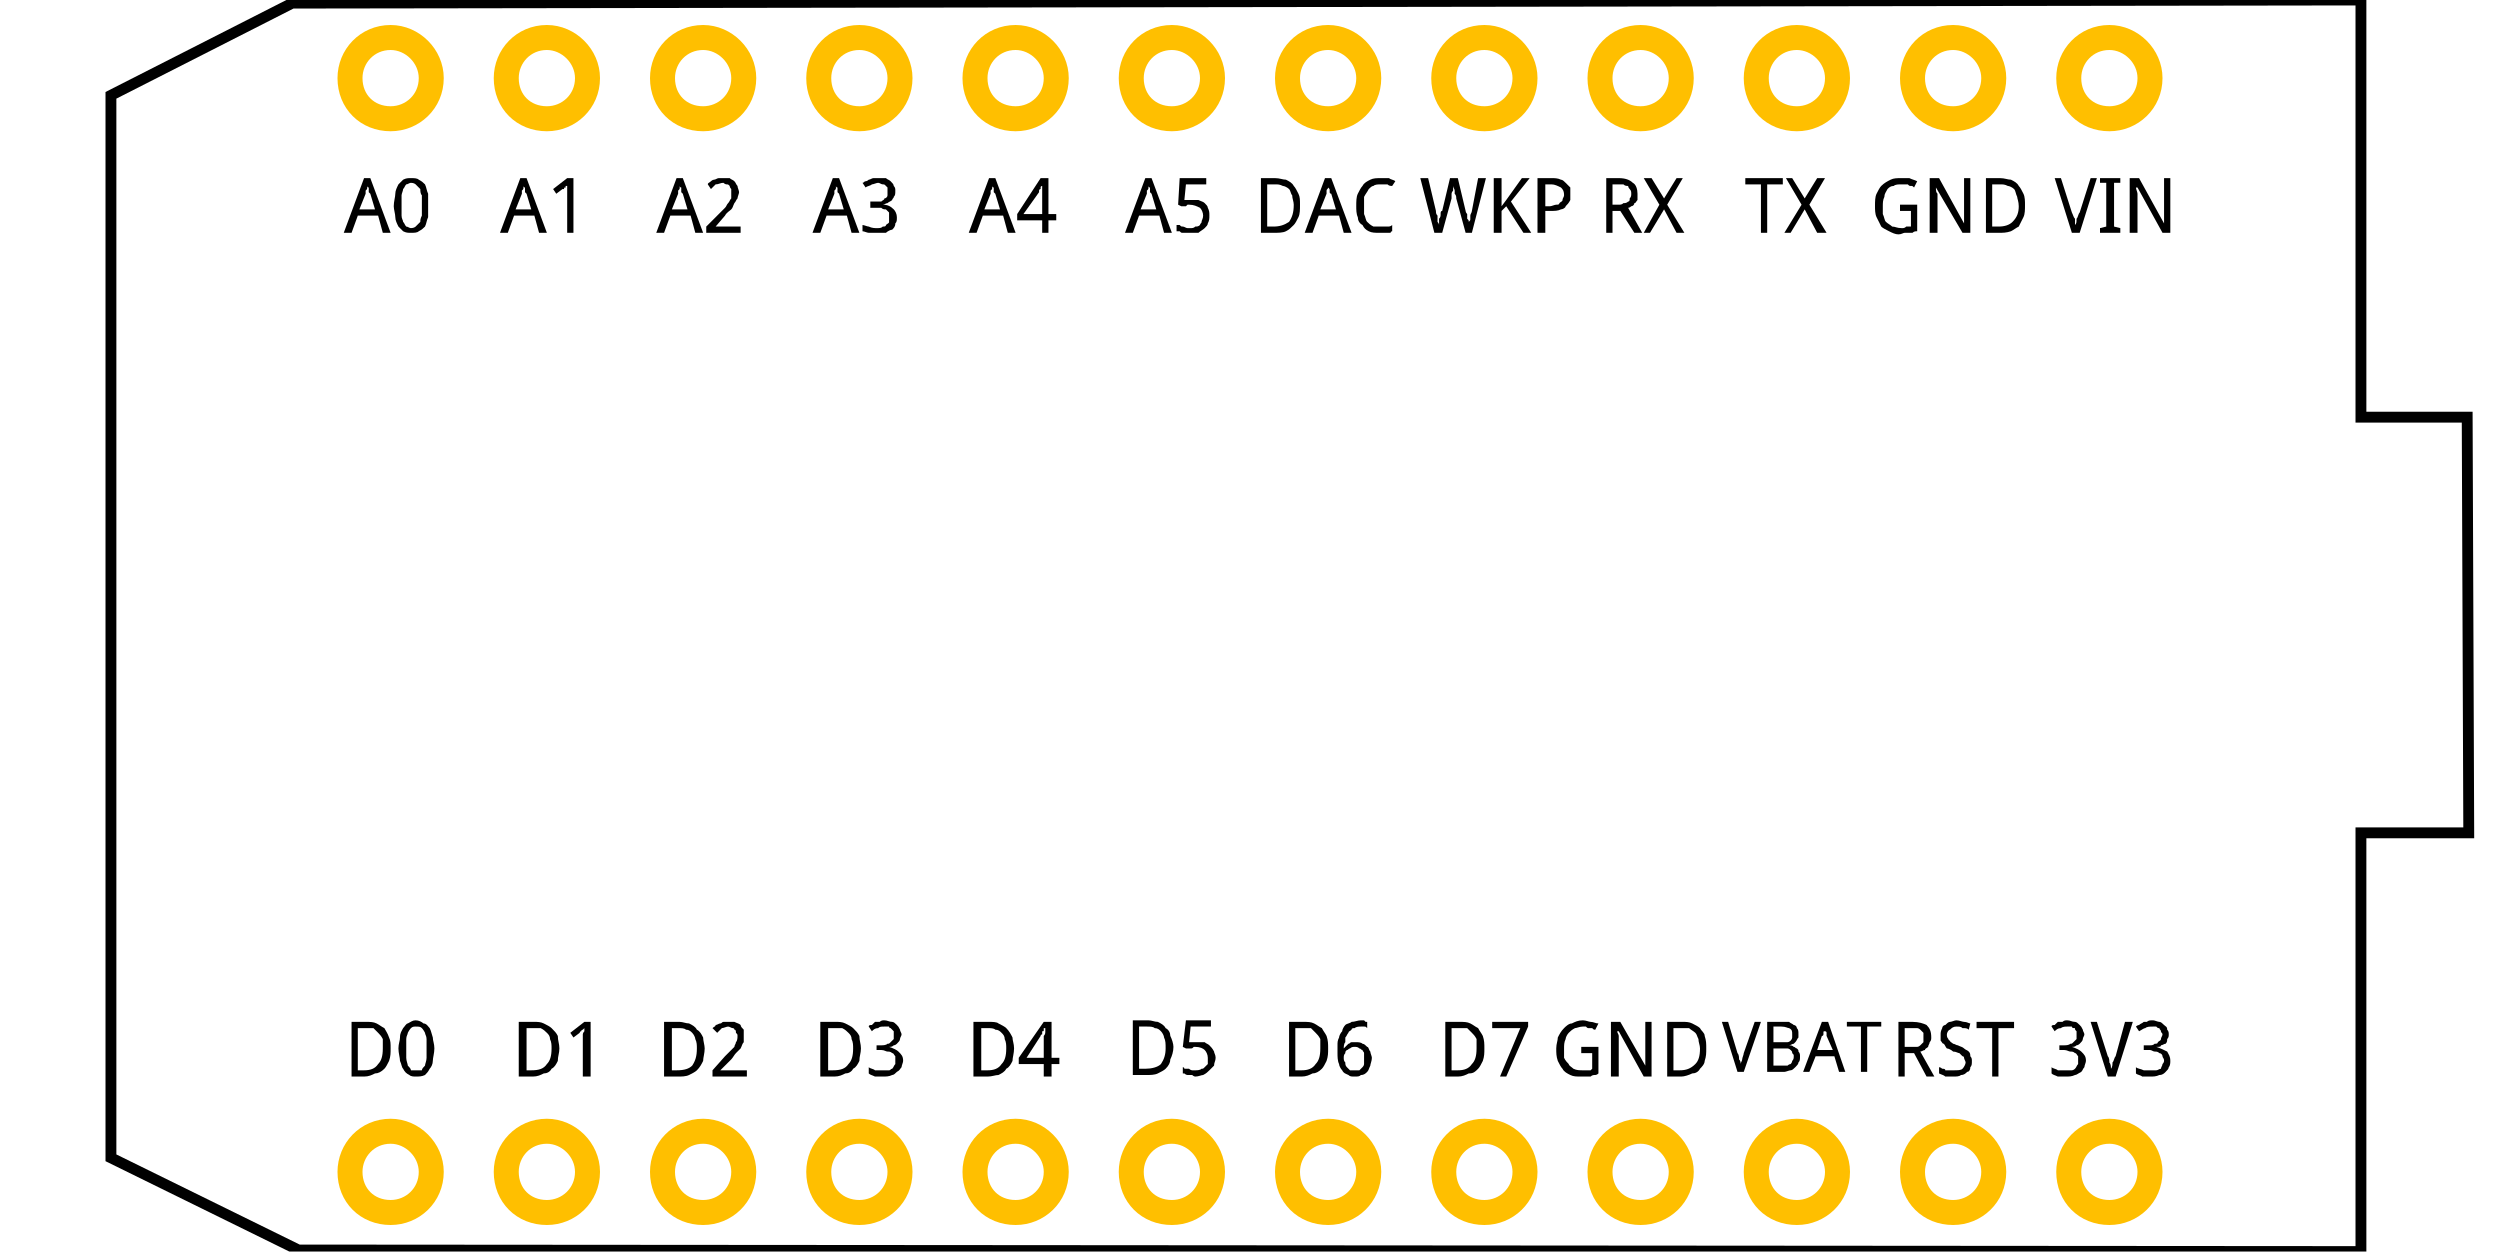 <?xml version='1.0' encoding='UTF-8'?>
<!DOCTYPE svg>
<!-- Creator: CorelDRAW X6 -->
<svg xmlns="http://www.w3.org/2000/svg" viewBox="0 0 1600 801"  xmlns:xml="http://www.w3.org/XML/1998/namespace" clip-rule="evenodd" shape-rendering="geometricPrecision" version="1.1" image-rendering="optimizeQuality" text-rendering="geometricPrecision" width="1.6in" height="0.801in" fill-rule="evenodd" xml:space="preserve">
    <desc >
        <referenceFile >photon_DIP_24_700mil_pcb.svg</referenceFile>
    </desc>
    <g  id="pcb" gorn="0.1">
        <g  id="silkscreen" gorn="0.1.1">
            <polygon  fill="none" stroke-width="6.945" stroke="black" points="1511,0 1511,267 1579,267 1580,533 1511,533 1511,801 191,800 71,741 71,61 187,2 " id="board_outline" gorn="0.1.1.0"/>
            <path  fill="black" d="M1334 662c0,1 -1,2 -1,3 0,1 -1,2 -2,3 0,0 -1,1 -2,1 -1,1 -2,1 -3,1l0 0c3,1 5,2 6,3 2,2 3,3 3,6 0,1 -1,3 -1,4 -1,1 -1,2 -2,3 -2,1 -3,2 -4,2 -2,1 -4,1 -6,1 -2,0 -3,0 -5,0 -2,-1 -3,-1 -4,-2l0 -4c1,1 3,1 4,2 2,0 3,0 5,0 1,0 3,0 4,0 1,0 2,-1 2,-1 1,-1 1,-2 2,-3 0,0 0,-1 0,-2 0,-2 0,-2 0,-3 -1,-1 -1,-2 -2,-2 -1,-1 -2,-1 -3,-1 -1,0 -2,-1 -4,-1l-3 0 0 -3 3 0c1,0 3,0 4,-1 1,0 1,0 2,-1 1,-1 1,-1 2,-2 0,-1 0,-2 0,-3 0,-1 0,-1 0,-2 -1,-1 -1,-1 -1,-2 -1,0 -2,0 -2,-1 -1,0 -2,0 -3,0 -1,0 -3,0 -4,1 -2,0 -3,1 -4,2l-2 -3c0,-1 1,-1 2,-1 1,-1 1,-1 2,-2 1,0 2,0 3,0 1,-1 2,-1 3,-1 2,0 3,1 5,1 1,0 2,1 3,2 1,1 1,1 2,3 0,1 1,2 1,3zm26 -8l5 0 -11 35 -5 0 -11 -35 4 0 7 22c1,1 1,3 1,4 1,1 1,3 1,4 1,-1 1,-3 1,-4 1,-1 1,-3 2,-4l6 -22zm28 8c0,1 0,2 -1,3 0,1 0,2 -1,3 -1,0 -2,1 -3,1 0,1 -1,1 -3,1l0 0c3,1 5,2 7,3 1,2 2,3 2,6 0,1 0,3 -1,4 0,1 -1,2 -2,3 -1,1 -2,2 -4,2 -2,1 -4,1 -6,1 -1,0 -3,0 -5,0 -1,-1 -3,-1 -4,-2l0 -4c1,1 3,1 5,2 1,0 3,0 4,0 2,0 3,0 4,0 1,0 2,-1 3,-1 0,-1 1,-2 1,-3 0,0 1,-1 1,-2 0,-2 -1,-2 -1,-3 0,-1 -1,-2 -2,-2 -1,-1 -2,-1 -3,-1 -1,0 -2,-1 -3,-1l-4 0 0 -3 4 0c1,0 2,0 3,-1 1,0 2,0 2,-1 1,-1 2,-1 2,-2 0,-1 1,-2 1,-3 0,-1 -1,-1 -1,-2 0,-1 -1,-1 -1,-2 -1,0 -1,0 -2,-1 -1,0 -2,0 -2,0 -2,0 -4,0 -5,1 -1,0 -2,1 -4,2l-2 -3c1,-1 2,-1 2,-1 1,-1 2,-1 3,-2 1,0 1,0 2,0 1,-1 2,-1 4,-1 1,0 3,1 4,1 1,0 2,1 3,2 1,1 2,1 2,3 1,1 1,2 1,3z" fill-rule="nonzero"/>
            <path  fill="black" d="M1219 674l0 15 -4 0 0 -35 9 0c4,0 7,1 9,2 2,2 3,4 3,8 0,1 0,2 -1,3 0,1 -1,2 -1,3 -1,1 -2,1 -2,2 -1,0 -2,1 -3,1l9 16 -5 0 -8 -15 -6 0zm0 -4l4 0c2,0 3,0 4,0 1,0 2,-1 2,-1 1,-1 1,-1 2,-2 0,-1 0,-2 0,-3 0,-1 0,-2 0,-3 -1,-1 -1,-1 -2,-2 0,0 -1,-1 -2,-1 -1,0 -2,0 -4,0l-4 0 0 12zm43 9c0,2 0,3 -1,4 0,2 -1,3 -2,3 -1,1 -2,2 -4,2 -1,1 -3,1 -5,1 -2,0 -3,0 -5,0 -1,-1 -2,-1 -4,-2l0 -4c1,0 2,1 2,1 1,0 2,0 2,1 1,0 2,0 3,0 1,0 1,0 2,0 3,0 5,0 6,-1 1,-1 2,-3 2,-4 0,-1 -1,-2 -1,-3 0,0 0,-1 -1,-1 -1,-1 -1,-1 -2,-2 -1,0 -2,-1 -4,-1 -1,-1 -3,-2 -4,-2 -1,-1 -1,-2 -2,-3 -1,0 -1,-1 -2,-2 0,-1 0,-3 0,-4 0,-1 0,-2 1,-4 0,-1 1,-2 2,-2 1,-1 2,-2 3,-2 1,0 3,-1 4,-1 2,0 4,1 5,1 2,0 3,1 4,1l-1 4c-1,-1 -2,-1 -4,-1 -1,-1 -2,-1 -4,-1 -2,0 -3,1 -4,2 -1,0 -2,2 -2,3 0,1 0,2 1,3 0,0 0,1 1,1 0,1 1,1 2,2 1,0 2,1 3,1 2,1 3,1 4,2 1,1 2,1 3,2 1,1 1,2 1,3 1,1 1,2 1,3zm17 10l-4 0 0 -31 -10 0 0 -4 24 0 0 4 -10 0 0 31z" fill-rule="nonzero"/>
            <path  fill="black" d="M1012 670l11 0 0 17c-1,1 -2,1 -2,1 -1,0 -2,0 -3,1 -1,0 -2,0 -3,0 -1,0 -2,0 -3,0 -3,0 -5,0 -7,-1 -2,-1 -4,-2 -5,-4 -1,-1 -2,-3 -3,-5 -1,-3 -1,-5 -1,-8 0,-3 1,-5 1,-7 1,-2 2,-4 4,-6 1,-1 3,-3 5,-3 2,-1 4,-2 7,-2 2,0 4,1 5,1 2,0 3,1 5,1l-2 4c-1,0 -1,0 -2,-1 -1,0 -1,0 -2,0 -1,0 -1,0 -2,-1 -1,0 -2,0 -2,0 -2,0 -4,1 -5,1 -2,1 -3,2 -4,3 -1,1 -2,3 -2,4 -1,2 -1,4 -1,6 0,2 0,4 0,6 1,2 2,3 3,4 0,1 2,2 3,3 2,1 4,1 6,1 0,0 1,0 2,0 0,0 1,0 1,0 1,0 1,0 2,0 0,0 0,0 1,-1l0 -10 -7 0 0 -4zm45 19l-5 0 -16 -29 -1 0c0,1 1,2 1,3 0,1 0,3 0,4 0,1 0,2 0,3l0 19 -5 0 0 -35 6 0 16 28 0 0c0,-1 0,-2 0,-3 0,-1 0,-1 0,-2 0,0 0,-1 0,-1 0,-1 0,-1 0,-2 0,0 0,-1 0,-1l0 -19 4 0 0 35zm35 -18c0,3 0,5 -1,8 0,2 -2,4 -3,5 -1,2 -3,3 -5,3 -2,1 -5,2 -7,2l-9 0 0 -35 10 0c2,0 4,0 6,1 2,1 4,2 5,3 1,2 3,3 3,5 1,3 1,5 1,8zm-4 0c0,-2 -1,-4 -1,-6 -1,-2 -1,-3 -2,-4 -1,-1 -3,-2 -4,-3 -1,0 -3,0 -5,0l-5 0 0 27 4 0c4,0 7,-1 10,-4 2,-2 3,-5 3,-10z" fill-rule="nonzero"/>
            <path  fill="black" d="M950 671c0,3 0,5 -1,8 -1,2 -2,4 -3,5 -2,2 -3,3 -6,3 -2,1 -4,2 -7,2l-8 0 0 -35 9 0c3,0 5,0 7,1 2,1 3,2 5,3 1,2 2,3 3,5 1,3 1,5 1,8zm-5 0c0,-2 0,-4 0,-6 -1,-2 -2,-3 -3,-4 -1,-1 -2,-2 -3,-3 -2,0 -3,0 -5,0l-5 0 0 27 4 0c4,0 7,-1 9,-4 2,-2 3,-5 3,-10zm15 18l13 -31 -18 0 0 -4 23 0 0 3 -14 32 -4 0z" fill-rule="nonzero"/>
            <path  fill="black" d="M850 671c0,3 0,5 -1,8 -1,2 -2,4 -3,5 -2,2 -4,3 -6,3 -2,1 -4,2 -7,2l-8 0 0 -35 9 0c3,0 5,0 7,1 2,1 3,2 5,3 1,2 2,3 3,5 1,3 1,5 1,8zm-5 0c0,-2 0,-4 0,-6 -1,-2 -2,-3 -3,-4 -1,-1 -2,-2 -3,-3 -2,0 -3,0 -5,0l-5 0 0 27 4 0c4,0 7,-1 9,-4 2,-2 3,-5 3,-10zm11 3c0,-2 0,-4 0,-5 0,-2 0,-3 1,-5 0,-1 1,-3 2,-4 0,-1 1,-3 2,-4 1,-1 3,-1 4,-2 2,0 4,-1 6,-1 0,0 1,0 1,0 0,0 1,0 1,0 0,0 1,1 1,1 0,0 1,0 1,0l0 4c-1,-1 -1,-1 -2,-1 -1,0 -1,0 -2,0 -1,0 -3,0 -4,1 -1,0 -2,0 -2,1 -1,1 -2,1 -2,2 -1,1 -1,2 -2,3 0,1 0,2 0,3 -1,1 -1,3 -1,4l0 0c1,-1 1,-1 2,-2 0,0 1,-1 1,-1 1,0 1,-1 2,-1 1,0 2,0 3,0 1,0 3,0 4,1 1,0 2,1 3,2 1,0 1,2 2,3 0,1 1,3 1,4 0,2 -1,4 -1,5 -1,2 -1,3 -2,4 -1,1 -2,2 -4,2 -1,1 -2,1 -4,1 -2,0 -3,0 -4,-1 -2,-1 -3,-1 -4,-3 -1,-1 -2,-3 -2,-4 -1,-2 -1,-5 -1,-7zm11 11c1,0 2,0 3,0 0,0 1,-1 2,-2 0,0 1,-1 1,-2 0,-1 0,-2 0,-4 0,-1 0,-2 0,-3 0,-1 -1,-1 -1,-2 -1,0 -1,-1 -2,-1 -1,-1 -2,-1 -3,-1 -1,0 -2,0 -3,1 -1,0 -1,1 -2,1 -1,1 -1,1 -1,2 -1,1 -1,2 -1,3 0,1 0,2 1,3 0,1 0,2 1,3 0,0 1,1 2,2 1,0 2,0 3,0z" fill-rule="nonzero"/>
            <path  fill="black" d="M751 670c0,3 -1,6 -2,8 0,2 -1,4 -3,6 -1,1 -3,2 -5,3 -2,1 -5,1 -7,1l-9 0 0 -35 10 0c2,0 4,1 6,1 2,1 4,2 5,4 2,1 3,3 3,5 1,2 2,5 2,7zm-5 1c0,-3 0,-5 -1,-7 0,-1 -1,-3 -2,-4 -1,-1 -2,-2 -4,-2 -1,-1 -3,-1 -5,-1l-5 0 0 27 4 0c4,0 8,-1 10,-3 2,-3 3,-6 3,-10zm20 -4c2,0 3,0 5,0 1,1 2,1 3,2 1,1 2,2 3,4 0,1 1,2 1,4 0,2 -1,3 -1,5 -1,1 -2,2 -3,3 -1,1 -2,2 -4,3 -1,0 -3,1 -5,1 -1,0 -2,-1 -2,-1 -1,0 -2,0 -3,0 0,0 -1,0 -2,-1 0,0 -1,0 -1,0l0 -4c0,0 1,0 1,1 1,0 2,0 3,0 0,0 1,1 2,1 1,0 2,0 2,0 1,0 3,0 4,-1 1,0 1,0 2,-1 1,-1 1,-1 2,-2 0,-1 0,-2 0,-4 0,-2 -1,-4 -2,-5 -1,-1 -3,-2 -6,-2 0,0 -1,0 -1,0 -1,1 -1,1 -2,1 0,0 -1,0 -1,0 -1,0 -1,0 -2,0l-2 -1 2 -17 16 0 0 4 -13 0 -1 10c1,0 2,0 2,0 1,0 2,0 3,0z" fill-rule="nonzero"/>
            <path  fill="black" d="M649 671c0,3 -1,6 -1,8 -1,2 -2,4 -4,5 -1,2 -3,3 -5,4 -2,0 -4,1 -7,1l-9 0 0 -35 10 0c2,0 5,0 6,1 2,1 4,2 5,3 2,2 3,4 4,6 0,2 1,4 1,7zm-5 0c0,-2 0,-4 -1,-6 0,-2 -1,-3 -2,-4 -1,-1 -2,-2 -4,-2 -1,-1 -3,-1 -5,-1l-4 0 0 27 4 0c4,0 7,-1 9,-4 2,-2 3,-5 3,-10zm34 10l-5 0 0 8 -5 0 0 -8 -16 0 0 -4 16 -23 5 0 0 23 5 0 0 4zm-10 -4l0 -8c0,-1 0,-2 0,-3 0,-1 0,-2 0,-3 1,-1 1,-2 1,-3 0,-1 0,-1 0,-2l-1 0c0,1 0,1 0,1 0,1 0,1 -1,1 0,1 0,1 0,2 0,0 -1,0 -1,1l-9 14 11 0z" fill-rule="nonzero"/>
            <path  fill="black" d="M551 671c0,3 -1,5 -1,8 -1,2 -2,4 -4,5 -1,2 -3,3 -5,3 -2,1 -4,2 -7,2l-9 0 0 -35 10 0c2,0 4,0 6,1 2,1 4,2 5,3 2,2 3,3 4,5 0,3 1,5 1,8zm-5 0c0,-2 0,-4 -1,-6 0,-2 -1,-3 -2,-4 -1,-1 -2,-2 -4,-3 -1,0 -3,0 -5,0l-4 0 0 27 3 0c5,0 8,-1 10,-4 2,-2 3,-5 3,-10zm31 -9c0,1 -1,2 -1,3 0,1 -1,2 -2,3 0,0 -1,1 -2,1 -1,1 -2,1 -3,1l0 0c3,1 5,2 6,3 2,2 3,3 3,6 0,1 -1,3 -1,4 -1,1 -1,2 -3,3 -1,1 -2,2 -3,2 -2,1 -4,1 -6,1 -2,0 -4,0 -5,0 -2,-1 -3,-1 -4,-2l0 -4c1,1 3,1 4,2 2,0 3,0 5,0 1,0 2,0 4,0 1,0 1,-1 2,-1 1,-1 1,-2 2,-3 0,0 0,-1 0,-2 0,-2 0,-2 0,-3 -1,-1 -1,-2 -2,-2 -1,-1 -2,-1 -3,-1 -1,0 -2,-1 -4,-1l-3 0 0 -3 3 0c1,0 3,0 4,-1 1,0 1,0 2,-1 1,-1 1,-1 2,-2 0,-1 0,-2 0,-3 0,-1 0,-1 0,-2 -1,-1 -1,-1 -2,-2 0,0 -1,0 -1,-1 -1,0 -2,0 -3,0 -2,0 -3,0 -4,1 -2,0 -3,1 -4,2l-2 -3c0,-1 1,-1 2,-1 1,-1 1,-1 2,-2 1,0 2,0 3,0 1,-1 2,-1 3,-1 2,0 3,1 5,1 1,0 2,1 3,2 1,1 1,1 2,3 0,1 1,2 1,3z" fill-rule="nonzero"/>
            <path  fill="black" d="M451 671c0,3 -1,6 -1,8 -1,2 -2,4 -4,6 -1,1 -3,2 -5,3 -2,1 -5,1 -7,1l-9 0 0 -35 10 0c2,0 4,1 6,1 2,1 4,2 5,4 2,1 3,3 4,5 0,2 1,5 1,7zm-5 0c0,-2 0,-4 -1,-6 0,-1 -1,-3 -2,-4 -1,-1 -2,-2 -4,-2 -1,-1 -3,-1 -5,-1l-4 0 0 27 3 0c5,0 8,-1 10,-3 2,-3 3,-6 3,-11zm32 18l-22 0 0 -4 8 -9c1,-1 2,-2 3,-3 1,-1 2,-2 3,-3 0,-1 1,-2 1,-3 1,-1 1,-3 1,-4 0,-1 0,-1 -1,-2 0,-1 0,-2 -1,-2 0,-1 -1,-1 -1,-1 -1,0 -2,-1 -3,-1 -1,0 -3,1 -4,1 -1,1 -2,2 -3,3l-3 -3c1,-1 2,-1 2,-2 1,0 2,-1 3,-1 1,0 1,-1 2,-1 1,0 2,0 3,0 2,0 3,0 4,0 2,1 3,1 4,2 0,1 1,2 2,3 0,1 0,3 0,4 0,1 0,3 0,4 -1,1 -1,2 -2,4 -1,1 -2,2 -3,3 -1,1 -2,3 -3,4l-7 7 0 0 17 0 0 4z" fill-rule="nonzero"/>
            <path  fill="black" d="M358 671c0,3 -1,5 -1,8 -1,2 -2,4 -4,5 -1,2 -3,3 -5,3 -2,1 -4,2 -7,2l-9 0 0 -35 10 0c2,0 4,0 6,1 2,1 4,2 5,3 2,2 3,3 4,5 0,3 1,5 1,8zm-5 0c0,-2 0,-4 -1,-6 0,-2 -1,-3 -2,-4 -1,-1 -2,-2 -4,-3 -1,0 -3,0 -5,0l-4 0 0 27 3 0c5,0 8,-1 10,-4 2,-2 3,-5 3,-10zm25 18l-5 0 0 -22c0,-1 0,-2 0,-2 0,-1 0,-2 0,-3 0,0 0,-1 1,-2 0,-1 0,-1 0,-2 -1,1 -1,1 -1,1 0,0 -1,0 -1,1 0,0 0,0 0,0 -1,0 -1,1 -1,1l-4 3 -2 -3 9 -7 4 0 0 35z" fill-rule="nonzero"/>
            <path  fill="black" d="M250 671c0,3 0,5 -1,8 -1,2 -2,4 -3,5 -2,2 -4,3 -6,3 -2,1 -4,2 -7,2l-8 0 0 -35 9 0c3,0 5,0 7,1 2,1 3,2 5,3 1,2 2,3 3,6 1,2 1,4 1,7zm-5 0c0,-2 0,-4 0,-6 -1,-2 -2,-3 -3,-4 -1,-1 -2,-2 -3,-3 -2,0 -3,0 -5,0l-5 0 0 27 4 0c4,0 7,-1 9,-4 2,-2 3,-5 3,-10zm33 0c0,3 -1,6 -1,8 0,2 -1,4 -2,5 -1,2 -2,3 -3,4 -2,1 -4,1 -6,1 -1,0 -3,0 -4,-1 -2,-1 -3,-2 -4,-4 -1,-1 -1,-3 -2,-5 0,-2 -1,-5 -1,-8 0,-3 1,-5 1,-7 0,-3 1,-4 2,-6 1,-1 2,-3 3,-3 2,-1 3,-2 5,-2 2,0 4,1 5,2 2,0 3,2 4,3 1,2 1,3 2,6 0,2 1,4 1,7zm-18 0c0,3 0,5 0,6 0,2 1,4 1,5 1,1 2,2 2,3 1,0 2,0 3,0 2,0 3,0 4,0 0,-1 1,-2 2,-3 0,-1 1,-3 1,-5 0,-1 0,-3 0,-6 0,-2 0,-4 0,-6 0,-2 -1,-3 -1,-4 -1,-2 -2,-3 -2,-3 -1,-1 -2,-1 -4,-1 -1,0 -2,0 -3,1 0,0 -1,1 -2,3 0,1 -1,2 -1,4 0,2 0,4 0,6z" fill-rule="nonzero"/>
            <path  fill="black" d="M245 149l-3 -11 -13 0 -4 11 -5 0 13 -35 4 0 13 35 -5 0zm-5 -15l-3 -10c0,0 0,0 -1,-1 0,0 0,-1 0,-1 0,-1 0,-1 0,-2 -1,0 -1,-1 -1,-1 0,0 0,1 0,1 0,1 0,1 -1,2 0,0 0,1 0,1 0,1 0,1 0,1l-4 10 10 0zm34 -2c0,2 0,5 0,7 -1,2 -1,4 -2,6 -1,1 -2,2 -4,3 -1,1 -3,1 -5,1 -2,0 -3,0 -5,-1 -1,-1 -2,-2 -3,-3 -1,-2 -2,-4 -2,-6 0,-2 -1,-5 -1,-7 0,-3 1,-6 1,-8 0,-2 1,-4 2,-6 1,-1 2,-2 3,-3 2,-1 3,-1 5,-1 2,0 4,0 5,1 2,1 3,2 4,3 1,2 1,4 2,6 0,2 0,5 0,8zm-17 0c0,2 0,4 0,6 0,2 1,3 1,4 1,1 1,2 2,3 1,0 2,1 3,1 2,0 3,-1 3,-1 1,-1 2,-2 3,-3 0,-1 0,-2 1,-4 0,-2 0,-4 0,-6 0,-3 0,-5 0,-7 -1,-1 -1,-3 -1,-4 -1,-1 -2,-2 -3,-3 0,0 -1,-1 -3,-1 -1,0 -2,1 -3,1 -1,1 -1,2 -2,3 0,1 -1,3 -1,4 0,2 0,4 0,7z" fill-rule="nonzero"/>
            <path  fill="black" d="M345 149l-3 -11 -13 0 -4 11 -5 0 13 -35 4 0 13 35 -5 0zm-5 -15l-3 -10c0,0 0,0 -1,-1 0,0 0,-1 0,-1 0,-1 0,-1 0,-2 -1,0 -1,-1 -1,-1 0,0 0,1 0,1 0,1 0,1 -1,2 0,0 0,1 0,1 0,1 0,1 0,1l-4 10 10 0zm27 15l-4 0 0 -22c0,0 0,-1 0,-2 0,-1 0,-1 0,-2 0,-1 0,-2 0,-2 0,-1 0,-2 0,-2 0,0 -1,0 -1,0 0,1 0,1 0,1 -1,0 -1,0 -1,1 0,0 -1,0 -1,0l-4 3 -2 -3 9 -7 4 0 0 35z" fill-rule="nonzero"/>
            <path  fill="black" d="M445 149l-3 -11 -13 0 -4 11 -5 0 13 -35 4 0 13 35 -5 0zm-5 -15l-3 -10c0,0 0,0 -1,-1 0,0 0,-1 0,-1 0,-1 0,-1 0,-2 -1,0 -1,-1 -1,-1 0,0 0,1 0,1 0,1 0,1 -1,2 0,0 0,1 0,1 0,1 0,1 0,1l-4 10 10 0zm34 15l-22 0 0 -4 9 -9c1,-1 2,-2 3,-3 1,-1 1,-2 2,-3 1,-1 1,-2 2,-3 0,-1 0,-3 0,-4 0,-1 0,-2 0,-2 -1,-1 -1,-2 -1,-2 -1,-1 -1,-1 -2,-1 -1,0 -2,-1 -2,-1 -2,0 -3,1 -5,1 -1,1 -2,2 -3,3l-2 -3c0,-1 1,-1 2,-2 0,0 1,-1 2,-1 1,0 2,-1 3,-1 1,0 2,0 3,0 1,0 3,0 4,0 1,1 2,1 3,2 1,1 1,2 2,3 0,1 1,3 1,4 0,1 -1,3 -1,4 -1,1 -1,2 -2,3 -1,2 -1,3 -2,4 -1,1 -3,2 -4,4l-6 7 0 0 16 0 0 4z" fill-rule="nonzero"/>
            <path  fill="black" d="M545 149l-3 -11 -13 0 -4 11 -5 0 13 -35 4 0 13 35 -5 0zm-5 -15l-3 -10c0,0 0,0 -1,-1 0,0 0,-1 0,-1 0,-1 0,-1 0,-2 -1,0 -1,-1 -1,-1 0,0 0,1 0,1 0,1 0,1 -1,2 0,0 0,1 0,1 0,1 0,1 0,1l-4 10 10 0zm33 -12c0,2 0,3 -1,4 0,1 -1,1 -1,2 -1,1 -2,1 -3,2 -1,0 -2,1 -3,1l0 0c3,0 5,1 7,3 1,1 2,3 2,5 0,2 0,3 -1,4 0,2 -1,3 -2,4 -1,0 -3,1 -4,2 -2,0 -4,0 -6,0 -2,0 -3,0 -5,0 -1,0 -3,-1 -4,-1l0 -4c1,0 3,1 4,1 2,1 4,1 5,1 2,0 3,0 4,-1 1,0 2,0 2,-1 1,-1 2,-1 2,-2 0,-1 0,-2 0,-3 0,-1 0,-2 0,-3 -1,-1 -1,-1 -2,-2 -1,0 -2,0 -3,-1 -1,0 -2,0 -4,0l-3 0 0 -4 3 0c2,0 3,0 4,0 1,-1 2,-1 2,-2 1,0 2,-1 2,-2 0,0 0,-1 0,-2 0,-1 0,-2 0,-3 0,0 -1,-1 -1,-1 -1,-1 -1,-1 -2,-1 -1,0 -2,-1 -3,-1 -1,0 -3,1 -4,1 -1,1 -3,1 -4,2l-2 -3c1,0 1,-1 2,-1 1,0 2,-1 2,-1 1,0 2,-1 3,-1 1,0 2,0 3,0 2,0 4,0 5,0 1,1 2,1 3,2 1,1 2,2 2,3 1,1 1,2 1,3z" fill-rule="nonzero"/>
            <path  fill="black" d="M645 149l-3 -11 -13 0 -4 11 -5 0 13 -35 4 0 13 35 -5 0zm-5 -15l-3 -10c0,0 0,0 -1,-1 0,0 0,-1 0,-1 0,-1 0,-1 0,-2 -1,0 -1,-1 -1,-1 0,0 0,1 0,1 0,1 0,1 -1,2 0,0 0,1 0,1 0,1 0,1 0,1l-4 10 10 0zm36 7l-5 0 0 8 -4 0 0 -8 -16 0 0 -4 15 -23 5 0 0 23 5 0 0 4zm-9 -4l0 -8c0,-1 0,-2 0,-3 0,-1 0,-2 0,-3 0,-1 0,-2 0,-2 0,-1 0,-2 0,-2l0 0c0,0 -1,0 -1,1 0,0 0,0 0,1 -1,0 -1,1 -1,1 0,0 0,1 0,1l-10 14 12 0z" fill-rule="nonzero"/>
            <path  fill="black" d="M745 149l-3 -11 -13 0 -4 11 -5 0 13 -35 4 0 13 35 -5 0zm-5 -15l-3 -10c0,0 0,0 -1,-1 0,0 0,-1 0,-1 0,-1 0,-1 0,-2 -1,0 -1,-1 -1,-1 0,0 0,1 0,1 0,1 0,1 -1,2 0,0 0,1 0,1 0,1 0,1 0,1l-4 10 10 0zm23 -6c1,0 3,0 4,0 2,1 3,1 4,2 1,1 2,2 2,3 1,2 1,3 1,5 0,2 0,3 -1,5 0,1 -1,2 -2,3 -1,1 -3,2 -4,3 -2,0 -3,0 -5,0 -1,0 -2,0 -3,0 -1,0 -1,0 -2,0 -1,0 -1,0 -2,-1 -1,0 -1,0 -2,0l0 -4c1,0 1,0 2,0 1,1 1,1 2,1 1,0 2,1 3,1 0,0 1,0 2,0 1,0 2,0 3,-1 1,0 2,0 3,-1 0,-1 1,-1 1,-2 0,-1 1,-2 1,-4 0,-2 -1,-4 -2,-5 -2,-1 -4,-2 -7,-2 0,0 0,0 -1,0 0,0 -1,1 -1,1 -1,0 -1,0 -2,0 0,0 -1,0 -1,0l-2 -1 1 -17 17 0 0 4 -13 0 -1 10c0,0 1,0 2,0 1,0 2,0 3,0z" fill-rule="nonzero"/>
            <path  fill="black" d="M1131 149l-4 0 0 -31 -10 0 0 -4 24 0 0 4 -10 0 0 31zm38 0l-6 0 -8 -15 -9 15 -4 0 11 -18 -10 -17 4 0 8 13 8 -13 5 0 -10 17 11 18z" fill-rule="nonzero"/>
            <path  fill="black" d="M1032 135l0 14 -4 0 0 -35 8 0c4,0 7,1 9,3 2,1 3,4 3,7 0,1 0,3 0,4 -1,1 -1,2 -2,2 0,1 -1,2 -2,2 -1,1 -2,1 -2,1l9 16 -5 0 -9 -14 -5 0zm0 -4l4 0c1,0 2,0 3,-1 1,0 2,0 3,-1 1,0 1,-1 1,-2 1,-1 1,-2 1,-3 0,-1 0,-2 -1,-3 0,0 -1,-1 -1,-2 -1,0 -2,0 -3,-1 -1,0 -2,0 -3,0l-4 0 0 13zm46 18l-5 0 -8 -15 -9 15 -4 0 10 -18 -10 -17 5 0 8 13 8 -13 4 0 -10 17 11 18z" fill-rule="nonzero"/>
            <path  fill="black" d="M1216 131l11 0 0 17c-1,0 -2,0 -3,1 0,0 -1,0 -2,0 -1,0 -2,0 -3,0 -1,0 -2,1 -4,1 -2,0 -4,-1 -6,-2 -2,-1 -4,-2 -5,-3 -1,-2 -2,-4 -3,-6 -1,-2 -1,-5 -1,-7 0,-3 0,-6 1,-8 1,-2 2,-4 3,-5 2,-2 4,-3 6,-4 2,-1 4,-1 7,-1 2,0 3,0 5,0 2,1 3,1 5,2l-2 4c-1,-1 -1,-1 -2,-1 -1,0 -1,0 -2,-1 -1,0 -1,0 -2,0 -1,0 -2,0 -2,0 -2,0 -4,0 -5,1 -2,0 -3,1 -4,2 -1,2 -2,3 -2,5 -1,2 -1,4 -1,6 0,2 0,4 0,5 1,2 1,4 2,5 1,1 3,2 4,3 2,0 3,1 6,1 0,0 1,0 1,0 1,0 2,-1 2,-1 1,0 1,0 1,0 1,0 1,0 2,0l0 -10 -7 0 0 -4zm45 18l-5 0 -17 -29 0 0c0,2 0,3 1,4 0,1 0,2 0,3 0,1 0,2 0,3l0 19 -5 0 0 -35 6 0 16 29 0 0c0,-1 0,-2 0,-4 0,0 0,-1 0,-1 0,-1 0,-1 0,-2 0,0 0,-1 0,-1 0,-1 0,-1 0,-2l0 -19 4 0 0 35zm35 -18c0,3 0,6 -1,8 -1,2 -2,4 -3,6 -2,1 -3,2 -5,3 -3,1 -5,1 -8,1l-8 0 0 -35 9 0c3,0 5,1 7,1 2,1 4,2 5,4 1,1 2,3 3,5 1,2 1,5 1,7zm-4 1c0,-3 -1,-5 -1,-6 -1,-2 -1,-4 -2,-5 -1,-1 -3,-2 -4,-2 -2,-1 -3,-1 -5,-1l-5 0 0 27 4 0c4,0 7,-1 9,-3 3,-3 4,-6 4,-10z" fill-rule="nonzero"/>
            <path  fill="black" d="M1338 114l4 0 -11 35 -5 0 -11 -35 4 0 7 22c1,2 1,3 2,4 0,2 0,3 0,4 1,-1 1,-2 1,-4 1,-1 1,-3 2,-4l7 -22zm19 35l-13 0 0 -3 4 -1 0 -28 -4 0 0 -3 13 0 0 3 -4 0 0 28 4 1 0 3zm32 0l-5 0 -16 -29 -1 0c0,1 1,3 1,4 0,1 0,2 0,3 0,1 0,2 0,3l0 19 -5 0 0 -35 6 0 16 29 0 0c0,-2 0,-3 0,-4 0,0 0,-1 0,-1 0,-1 0,-1 0,-2 0,-1 0,-1 0,-2 0,0 0,-1 0,-1l0 -19 4 0 0 35z" fill-rule="nonzero"/>
            <path  fill="black" d="M1123 654l4 0 -11 32 -4 0 -10 -32 4 0 6 20c1,1 1,3 1,4 1,1 1,2 1,3 0,-1 1,-2 1,-3 0,-1 1,-3 1,-4l7 -20zm8 0l9 0c2,0 3,0 5,0 1,1 2,1 3,2 1,0 2,1 2,2 1,1 1,2 1,4 0,1 0,2 0,2 -1,1 -1,2 -2,3 0,0 -1,1 -1,1 -1,0 -2,1 -3,1l0 0c1,0 2,0 3,1 1,0 1,1 2,1 1,1 1,1 1,2 1,1 1,2 1,3 0,2 0,3 -1,4 0,1 -1,2 -2,3 -1,1 -2,2 -3,2 -1,0 -3,1 -4,1l-11 0 0 -32zm4 13l6 0c1,0 2,0 3,0 0,0 1,0 2,-1 0,0 1,-1 1,-2 0,0 0,-1 0,-2 0,-2 0,-3 -2,-4 -1,0 -2,-1 -5,-1l-5 0 0 10zm0 4l0 11 6 0c1,0 2,0 3,0 1,-1 2,-1 2,-1 1,-1 1,-2 1,-2 1,-1 1,-2 1,-3 0,-1 0,-1 -1,-2 0,-1 0,-1 -1,-2 0,0 -1,-1 -2,-1 -1,0 -2,0 -3,0l-6 0zm42 15l-3 -10 -12 0 -4 10 -4 0 12 -32 4 0 11 32 -4 0zm-4 -14l-4 -9c0,0 0,-1 0,-1 0,0 0,-1 0,-1 0,-1 -1,-1 -1,-1 0,-1 0,-1 0,-2 0,1 0,1 0,2 -1,0 -1,0 -1,1 0,0 0,1 0,1 0,0 0,1 -1,1l-3 9 10 0zm22 14l-4 0 0 -29 -9 0 0 -3 22 0 0 3 -9 0 0 29z" fill-rule="nonzero"/>
            <path  fill="black" d="M832 131c0,3 0,6 -1,8 -1,2 -2,4 -3,5 -2,2 -3,3 -5,4 -2,1 -5,1 -8,1l-8 0 0 -35 9 0c3,0 5,1 7,1 2,1 4,2 5,4 1,1 2,3 3,5 1,2 1,4 1,7zm-4 0c0,-2 -1,-4 -1,-6 -1,-1 -1,-3 -2,-4 -1,-1 -3,-2 -4,-2 -2,-1 -3,-1 -5,-1l-5 0 0 27 4 0c4,0 7,-1 10,-3 2,-3 3,-6 3,-11zm32 18l-3 -11 -13 0 -4 11 -5 0 13 -35 4 0 13 35 -5 0zm-5 -15l-3 -10c0,0 -1,0 -1,-1 0,0 0,-1 0,-1 0,-1 0,-1 -1,-2 0,0 0,-1 0,-1 0,0 0,1 0,1 0,1 -1,1 -1,2 0,0 0,1 0,1 0,1 0,1 0,1l-4 10 10 0zm29 -16c-2,0 -4,0 -5,1 -1,0 -2,1 -3,2 -1,2 -2,3 -3,5 0,1 0,3 0,6 0,2 0,4 0,5 1,2 1,4 2,5 1,1 2,2 4,3 1,0 3,0 5,0 1,0 2,0 4,0 1,0 2,0 3,-1l0 4c0,0 -1,0 -1,1 -1,0 -2,0 -2,0 -1,0 -2,0 -2,0 -1,0 -2,0 -3,0 -3,0 -5,0 -7,-1 -2,-1 -3,-2 -4,-4 -2,-1 -3,-3 -3,-5 -1,-2 -1,-5 -1,-7 0,-3 0,-6 1,-8 1,-2 2,-4 3,-5 1,-2 3,-3 5,-4 2,-1 4,-1 7,-1 1,0 3,0 5,0 1,1 3,1 4,2l-2 3c-1,0 -2,0 -3,-1 -1,0 -3,0 -4,0z" fill-rule="nonzero"/>
            <path  fill="black" d="M928 114l5 0 5 21c0,0 0,1 1,2 0,1 0,2 0,3 1,1 1,1 1,2 0,1 0,2 0,2 0,0 0,-1 0,-2 1,-1 1,-1 1,-2 0,-1 0,-2 0,-2 0,-1 1,-2 1,-3l4 -21 5 0 -9 35 -4 0 -6 -22c0,-1 0,-2 -1,-3 0,-1 0,-2 0,-2 0,-1 -1,-2 -1,-3 0,1 0,2 0,3 0,0 -1,1 -1,2 0,1 0,2 0,3l-6 22 -5 0 -9 -35 5 0 5 21c0,1 0,2 1,3 0,0 0,1 0,2 0,1 0,1 0,2 1,1 1,2 1,2 0,0 0,-1 0,-2 0,-1 0,-2 0,-2 1,-1 1,-2 1,-3 0,-1 0,-2 1,-2l5 -21zm52 35l-5 0 -11 -17 -3 3 0 14 -5 0 0 -35 5 0 0 18 3 -4 10 -14 5 0 -12 15 13 20zm25 -25c0,2 0,3 0,4 -1,2 -2,3 -3,4 0,1 -2,2 -3,2 -2,1 -4,1 -7,1l-3 0 0 14 -5 0 0 -35 9 0c2,0 4,0 6,1 1,0 2,1 3,2 1,1 2,2 3,3 0,1 0,3 0,4zm-16 8l3 0c1,0 3,-1 4,-1 1,0 2,0 2,-1 1,-1 2,-1 2,-2 0,-1 1,-2 1,-3 0,-3 -1,-4 -2,-5 -2,-1 -4,-2 -6,-2l-4 0 0 14z" fill-rule="nonzero"/>
        </g>
        <g  id="copper0" gorn="0.1.2">
            <g id="copper1">
            <path  fill="none" stroke-width="16" stroke="#FFBF00" id="connector55pad" gorn="0.1.2.0" d="M476 750c0,-14 -12,-26 -26,-26 -15,0 -26,12 -26,26 0,15 11,26 26,26 14,0 26,-11 26,-26z"/>
            <path  fill="none" stroke-width="16" stroke="#FFBF00" id="connector56pad" gorn="0.1.2.1" d="M576 750c0,-14 -12,-26 -26,-26 -15,0 -26,12 -26,26 0,15 11,26 26,26 14,0 26,-11 26,-26z"/>
            <path  fill="none" stroke-width="16" stroke="#FFBF00" id="connector54pad" gorn="0.1.2.2" d="M376 750c0,-14 -12,-26 -26,-26 -15,0 -26,12 -26,26 0,15 11,26 26,26 14,0 26,-11 26,-26z"/>
            <path  fill="none" stroke-width="16" stroke="#FFBF00" id="connector53pad" gorn="0.1.2.3" d="M276 750c0,-14 -12,-26 -26,-26 -15,0 -26,12 -26,26 0,15 11,26 26,26 14,0 26,-11 26,-26z"/>
            <path  fill="none" stroke-width="16" stroke="#FFBF00" id="connector57pad" gorn="0.1.2.4" d="M676 750c0,-14 -12,-26 -26,-26 -15,0 -26,12 -26,26 0,15 11,26 26,26 14,0 26,-11 26,-26z"/>
            <path  fill="none" stroke-width="16" stroke="#FFBF00" id="connector58pad" gorn="0.1.2.5" d="M776 750c0,-14 -12,-26 -26,-26 -15,0 -26,12 -26,26 0,15 11,26 26,26 14,0 26,-11 26,-26z"/>
            <path  fill="none" stroke-width="16" stroke="#FFBF00" id="connector59pad" gorn="0.1.2.6" d="M876 750c0,-14 -12,-26 -26,-26 -15,0 -26,12 -26,26 0,15 11,26 26,26 14,0 26,-11 26,-26z"/>
            <path  fill="none" stroke-width="16" stroke="#FFBF00" id="connector60pad" gorn="0.1.2.7" d="M976 750c0,-14 -12,-26 -26,-26 -15,0 -26,12 -26,26 0,15 11,26 26,26 14,0 26,-11 26,-26z"/>
            <path  fill="none" stroke-width="16" stroke="#FFBF00" id="connector61pad" gorn="0.1.2.8" d="M1076 750c0,-14 -12,-26 -26,-26 -15,0 -26,12 -26,26 0,15 11,26 26,26 14,0 26,-11 26,-26z"/>
            <path  fill="none" stroke-width="16" stroke="#FFBF00" id="connector62pad" gorn="0.1.2.9" d="M1176 750c0,-14 -12,-26 -26,-26 -15,0 -26,12 -26,26 0,15 11,26 26,26 14,0 26,-11 26,-26z"/>
            <path  fill="none" stroke-width="16" stroke="#FFBF00" id="connector63pad" gorn="0.1.2.10" d="M1276 750c0,-14 -12,-26 -26,-26 -15,0 -26,12 -26,26 0,15 11,26 26,26 14,0 26,-11 26,-26z"/>
            <path  fill="none" stroke-width="16" stroke="#FFBF00" id="connector64pad" gorn="0.1.2.11" d="M1376 750c0,-14 -12,-26 -26,-26 -15,0 -26,12 -26,26 0,15 11,26 26,26 14,0 26,-11 26,-26z"/>
            <path  fill="none" stroke-width="16" stroke="#FFBF00" id="connector44pad" gorn="0.1.2.12" d="M576 50c0,-14 -12,-26 -26,-26 -15,0 -26,12 -26,26 0,15 11,26 26,26 14,0 26,-11 26,-26z"/>
            <path  fill="none" stroke-width="16" stroke="#FFBF00" id="connector43pad" gorn="0.1.2.13" d="M476 50c0,-14 -12,-26 -26,-26 -15,0 -26,12 -26,26 0,15 11,26 26,26 14,0 26,-11 26,-26z"/>
            <path  fill="none" stroke-width="16" stroke="#FFBF00" id="connector42pad" gorn="0.1.2.14" d="M376 50c0,-14 -12,-26 -26,-26 -15,0 -26,12 -26,26 0,15 11,26 26,26 14,0 26,-11 26,-26z"/>
            <path  fill="none" stroke-width="16" stroke="#FFBF00" id="connector41pad" gorn="0.1.2.15" d="M276 50c0,-14 -12,-26 -26,-26 -15,0 -26,12 -26,26 0,15 11,26 26,26 14,0 26,-11 26,-26z"/>
            <path  fill="none" stroke-width="16" stroke="#FFBF00" id="connector45pad" gorn="0.1.2.16" d="M676 50c0,-14 -12,-26 -26,-26 -15,0 -26,12 -26,26 0,15 11,26 26,26 14,0 26,-11 26,-26z"/>
            <path  fill="none" stroke-width="16" stroke="#FFBF00" id="connector46pad" gorn="0.1.2.17" d="M776 50c0,-14 -12,-26 -26,-26 -15,0 -26,12 -26,26 0,15 11,26 26,26 14,0 26,-11 26,-26z"/>
            <path  fill="none" stroke-width="16" stroke="#FFBF00" id="connector47pad" gorn="0.1.2.18" d="M876 50c0,-14 -12,-26 -26,-26 -15,0 -26,12 -26,26 0,15 11,26 26,26 14,0 26,-11 26,-26z"/>
            <path  fill="none" stroke-width="16" stroke="#FFBF00" id="connector48pad" gorn="0.1.2.19" d="M976 50c0,-14 -12,-26 -26,-26 -15,0 -26,12 -26,26 0,15 11,26 26,26 14,0 26,-11 26,-26z"/>
            <path  fill="none" stroke-width="16" stroke="#FFBF00" id="connector50pad" gorn="0.1.2.20" d="M1176 50c0,-14 -12,-26 -26,-26 -15,0 -26,12 -26,26 0,15 11,26 26,26 14,0 26,-11 26,-26z"/>
            <path  fill="none" stroke-width="16" stroke="#FFBF00" id="connector49pad" gorn="0.1.2.21" d="M1076 50c0,-14 -12,-26 -26,-26 -15,0 -26,12 -26,26 0,15 11,26 26,26 14,0 26,-11 26,-26z"/>
            <path  fill="none" stroke-width="16" stroke="#FFBF00" id="connector51pad" gorn="0.1.2.22" d="M1276 50c0,-14 -12,-26 -26,-26 -15,0 -26,12 -26,26 0,15 11,26 26,26 14,0 26,-11 26,-26z"/>
            <path  fill="none" stroke-width="16" stroke="#FFBF00" id="connector52pad" gorn="0.1.2.23" d="M1376 50c0,-14 -12,-26 -26,-26 -15,0 -26,12 -26,26 0,15 11,26 26,26 14,0 26,-11 26,-26z"/>
        </g></g>
    </g>
</svg>
